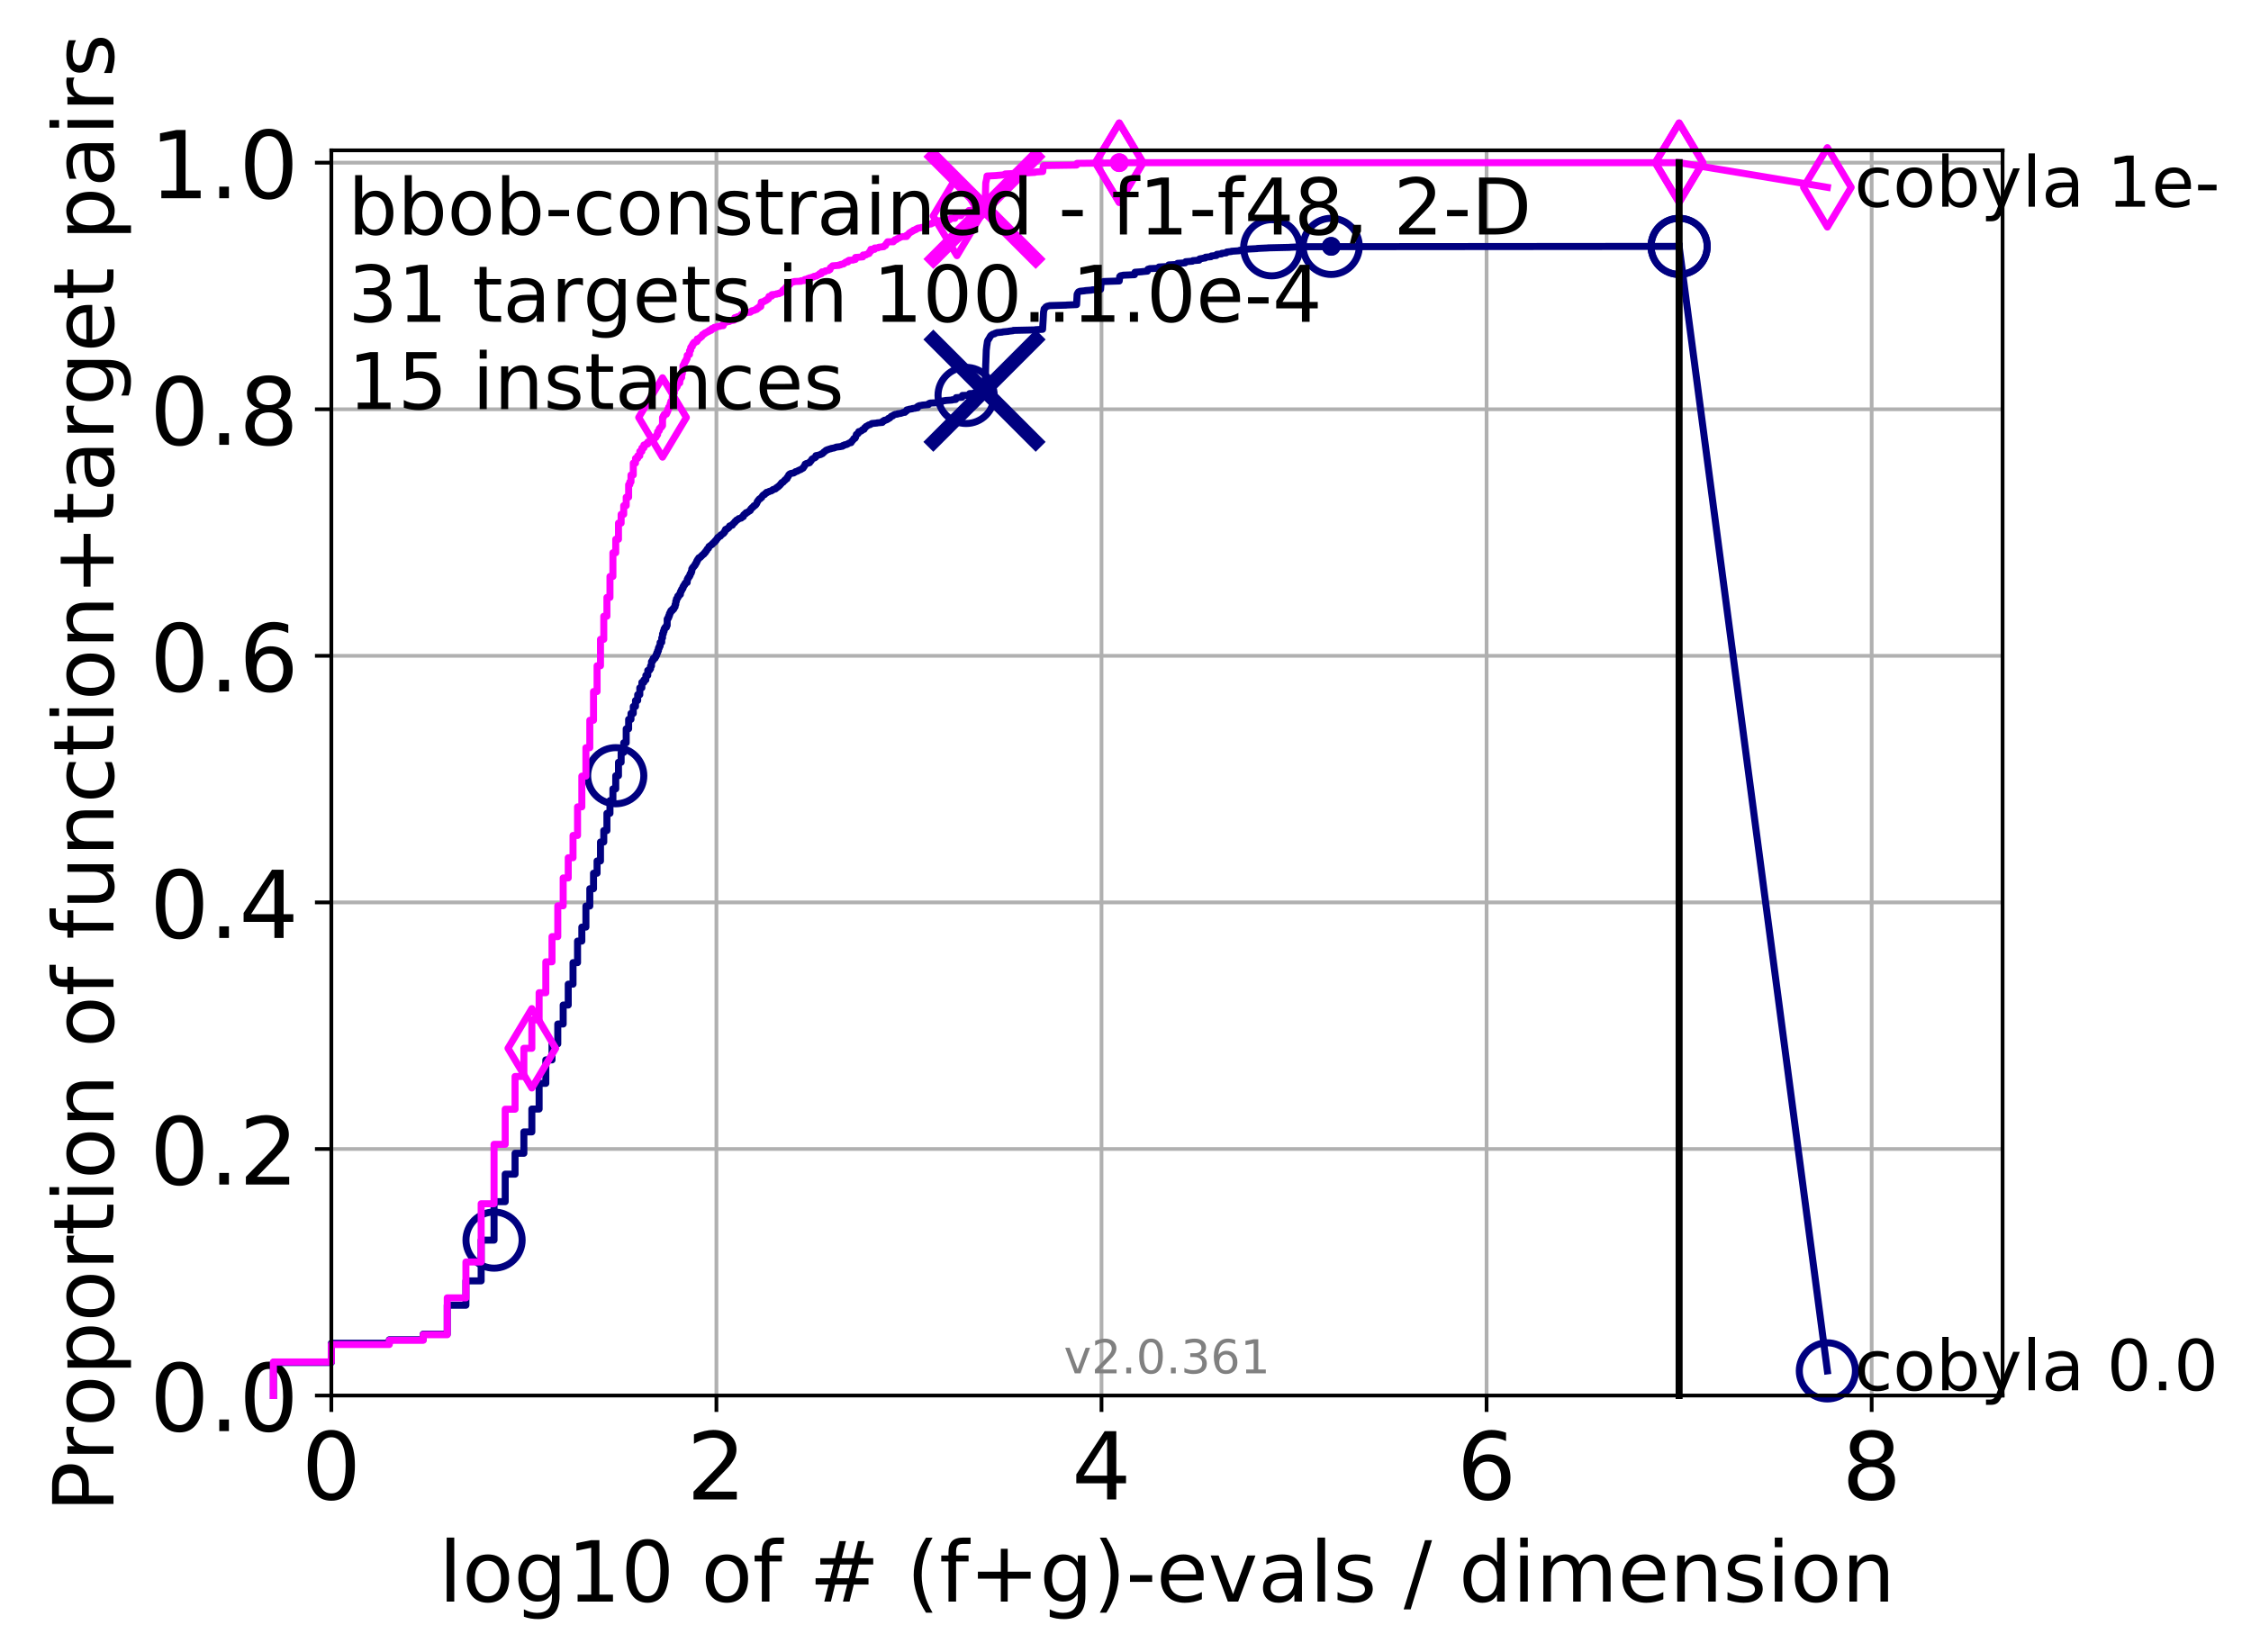 <?xml version="1.0" encoding="utf-8" standalone="no"?>
<!DOCTYPE svg PUBLIC "-//W3C//DTD SVG 1.1//EN"
  "http://www.w3.org/Graphics/SVG/1.1/DTD/svg11.dtd">
<!-- Created with matplotlib (http://matplotlib.org/) -->
<svg height="353pt" version="1.1" viewBox="0 0 481 353" width="481pt" xmlns="http://www.w3.org/2000/svg" xmlns:xlink="http://www.w3.org/1999/xlink">
 <defs>
  <style type="text/css">
*{stroke-linecap:butt;stroke-linejoin:round;}
  </style>
 </defs>
 <g id="figure_1">
  <g id="patch_1">
   <path d="M 0 353.222 
L 481.578 353.222 
L 481.578 0 
L 0 0 
z
" style="fill:#ffffff;"/>
  </g>
  <g id="axes_1">
   <g id="patch_2">
    <path d="M 70.8 298.245 
L 427.92 298.245 
L 427.92 32.133 
L 70.8 32.133 
z
" style="fill:#ffffff;"/>
   </g>
   <g id="matplotlib.axis_1">
    <g id="xtick_1">
     <g id="line2d_1">
      <path clip-path="url(#p0129af1f96)" d="M 70.8 298.245 
L 70.8 32.133 
" style="fill:none;stroke:#b0b0b0;stroke-linecap:square;stroke-width:0.8;"/>
     </g>
     <g id="line2d_2">
      <defs>
       <path d="M 0 0 
L 0 3.5 
" id="mb891c4d2ba" style="stroke:#000000;stroke-width:0.8;"/>
      </defs>
      <g>
       <use style="stroke:#000000;stroke-width:0.8;" x="70.8" xlink:href="#mb891c4d2ba" y="298.245"/>
      </g>
     </g>
     <g id="text_1">
      <!-- 0 -->
      <defs>
       <path d="M 31.781 66.406 
Q 24.172 66.406 20.328 58.906 
Q 16.5 51.422 16.5 36.375 
Q 16.5 21.391 20.328 13.891 
Q 24.172 6.391 31.781 6.391 
Q 39.453 6.391 43.281 13.891 
Q 47.125 21.391 47.125 36.375 
Q 47.125 51.422 43.281 58.906 
Q 39.453 66.406 31.781 66.406 
z
M 31.781 74.219 
Q 44.047 74.219 50.516 64.516 
Q 56.984 54.828 56.984 36.375 
Q 56.984 17.969 50.516 8.266 
Q 44.047 -1.422 31.781 -1.422 
Q 19.531 -1.422 13.062 8.266 
Q 6.594 17.969 6.594 36.375 
Q 6.594 54.828 13.062 64.516 
Q 19.531 74.219 31.781 74.219 
z
" id="DejaVuSans-30"/>
      </defs>
      <g transform="translate(64.438 320.442)scale(0.2 -0.2)">
       <use xlink:href="#DejaVuSans-30"/>
      </g>
     </g>
    </g>
    <g id="xtick_2">
     <g id="line2d_3">
      <path clip-path="url(#p0129af1f96)" d="M 153.086 298.245 
L 153.086 32.133 
" style="fill:none;stroke:#b0b0b0;stroke-linecap:square;stroke-width:0.8;"/>
     </g>
     <g id="line2d_4">
      <g>
       <use style="stroke:#000000;stroke-width:0.8;" x="153.086" xlink:href="#mb891c4d2ba" y="298.245"/>
      </g>
     </g>
     <g id="text_2">
      <!-- 2 -->
      <defs>
       <path d="M 19.188 8.297 
L 53.609 8.297 
L 53.609 0 
L 7.328 0 
L 7.328 8.297 
Q 12.938 14.109 22.625 23.891 
Q 32.328 33.688 34.812 36.531 
Q 39.547 41.844 41.422 45.531 
Q 43.312 49.219 43.312 52.781 
Q 43.312 58.594 39.234 62.25 
Q 35.156 65.922 28.609 65.922 
Q 23.969 65.922 18.812 64.312 
Q 13.672 62.703 7.812 59.422 
L 7.812 69.391 
Q 13.766 71.781 18.938 73 
Q 24.125 74.219 28.422 74.219 
Q 39.75 74.219 46.484 68.547 
Q 53.219 62.891 53.219 53.422 
Q 53.219 48.922 51.531 44.891 
Q 49.859 40.875 45.406 35.406 
Q 44.188 33.984 37.641 27.219 
Q 31.109 20.453 19.188 8.297 
z
" id="DejaVuSans-32"/>
      </defs>
      <g transform="translate(146.723 320.442)scale(0.2 -0.2)">
       <use xlink:href="#DejaVuSans-32"/>
      </g>
     </g>
    </g>
    <g id="xtick_3">
     <g id="line2d_5">
      <path clip-path="url(#p0129af1f96)" d="M 235.371 298.245 
L 235.371 32.133 
" style="fill:none;stroke:#b0b0b0;stroke-linecap:square;stroke-width:0.8;"/>
     </g>
     <g id="line2d_6">
      <g>
       <use style="stroke:#000000;stroke-width:0.8;" x="235.371" xlink:href="#mb891c4d2ba" y="298.245"/>
      </g>
     </g>
     <g id="text_3">
      <!-- 4 -->
      <defs>
       <path d="M 37.797 64.312 
L 12.891 25.391 
L 37.797 25.391 
z
M 35.203 72.906 
L 47.609 72.906 
L 47.609 25.391 
L 58.016 25.391 
L 58.016 17.188 
L 47.609 17.188 
L 47.609 0 
L 37.797 0 
L 37.797 17.188 
L 4.891 17.188 
L 4.891 26.703 
z
" id="DejaVuSans-34"/>
      </defs>
      <g transform="translate(229.009 320.442)scale(0.2 -0.2)">
       <use xlink:href="#DejaVuSans-34"/>
      </g>
     </g>
    </g>
    <g id="xtick_4">
     <g id="line2d_7">
      <path clip-path="url(#p0129af1f96)" d="M 317.657 298.245 
L 317.657 32.133 
" style="fill:none;stroke:#b0b0b0;stroke-linecap:square;stroke-width:0.8;"/>
     </g>
     <g id="line2d_8">
      <g>
       <use style="stroke:#000000;stroke-width:0.8;" x="317.657" xlink:href="#mb891c4d2ba" y="298.245"/>
      </g>
     </g>
     <g id="text_4">
      <!-- 6 -->
      <defs>
       <path d="M 33.016 40.375 
Q 26.375 40.375 22.484 35.828 
Q 18.609 31.297 18.609 23.391 
Q 18.609 15.531 22.484 10.953 
Q 26.375 6.391 33.016 6.391 
Q 39.656 6.391 43.531 10.953 
Q 47.406 15.531 47.406 23.391 
Q 47.406 31.297 43.531 35.828 
Q 39.656 40.375 33.016 40.375 
z
M 52.594 71.297 
L 52.594 62.312 
Q 48.875 64.062 45.094 64.984 
Q 41.312 65.922 37.594 65.922 
Q 27.828 65.922 22.672 59.328 
Q 17.531 52.734 16.797 39.406 
Q 19.672 43.656 24.016 45.922 
Q 28.375 48.188 33.594 48.188 
Q 44.578 48.188 50.953 41.516 
Q 57.328 34.859 57.328 23.391 
Q 57.328 12.156 50.688 5.359 
Q 44.047 -1.422 33.016 -1.422 
Q 20.359 -1.422 13.672 8.266 
Q 6.984 17.969 6.984 36.375 
Q 6.984 53.656 15.188 63.938 
Q 23.391 74.219 37.203 74.219 
Q 40.922 74.219 44.703 73.484 
Q 48.484 72.75 52.594 71.297 
z
" id="DejaVuSans-36"/>
      </defs>
      <g transform="translate(311.295 320.442)scale(0.2 -0.2)">
       <use xlink:href="#DejaVuSans-36"/>
      </g>
     </g>
    </g>
    <g id="xtick_5">
     <g id="line2d_9">
      <path clip-path="url(#p0129af1f96)" d="M 399.943 298.245 
L 399.943 32.133 
" style="fill:none;stroke:#b0b0b0;stroke-linecap:square;stroke-width:0.8;"/>
     </g>
     <g id="line2d_10">
      <g>
       <use style="stroke:#000000;stroke-width:0.8;" x="399.943" xlink:href="#mb891c4d2ba" y="298.245"/>
      </g>
     </g>
     <g id="text_5">
      <!-- 8 -->
      <defs>
       <path d="M 31.781 34.625 
Q 24.75 34.625 20.719 30.859 
Q 16.703 27.094 16.703 20.516 
Q 16.703 13.922 20.719 10.156 
Q 24.75 6.391 31.781 6.391 
Q 38.812 6.391 42.859 10.172 
Q 46.922 13.969 46.922 20.516 
Q 46.922 27.094 42.891 30.859 
Q 38.875 34.625 31.781 34.625 
z
M 21.922 38.812 
Q 15.578 40.375 12.031 44.719 
Q 8.5 49.078 8.5 55.328 
Q 8.5 64.062 14.719 69.141 
Q 20.953 74.219 31.781 74.219 
Q 42.672 74.219 48.875 69.141 
Q 55.078 64.062 55.078 55.328 
Q 55.078 49.078 51.531 44.719 
Q 48 40.375 41.703 38.812 
Q 48.828 37.156 52.797 32.312 
Q 56.781 27.484 56.781 20.516 
Q 56.781 9.906 50.312 4.234 
Q 43.844 -1.422 31.781 -1.422 
Q 19.734 -1.422 13.25 4.234 
Q 6.781 9.906 6.781 20.516 
Q 6.781 27.484 10.781 32.312 
Q 14.797 37.156 21.922 38.812 
z
M 18.312 54.391 
Q 18.312 48.734 21.844 45.562 
Q 25.391 42.391 31.781 42.391 
Q 38.141 42.391 41.719 45.562 
Q 45.312 48.734 45.312 54.391 
Q 45.312 60.062 41.719 63.234 
Q 38.141 66.406 31.781 66.406 
Q 25.391 66.406 21.844 63.234 
Q 18.312 60.062 18.312 54.391 
z
" id="DejaVuSans-38"/>
      </defs>
      <g transform="translate(393.58 320.442)scale(0.2 -0.2)">
       <use xlink:href="#DejaVuSans-38"/>
      </g>
     </g>
    </g>
    <g id="text_6">
     <!-- log10 of # (f+g)-evals / dimension -->
     <defs>
      <path d="M 9.422 75.984 
L 18.406 75.984 
L 18.406 0 
L 9.422 0 
z
" id="DejaVuSans-6c"/>
      <path d="M 30.609 48.391 
Q 23.391 48.391 19.188 42.75 
Q 14.984 37.109 14.984 27.297 
Q 14.984 17.484 19.156 11.844 
Q 23.344 6.203 30.609 6.203 
Q 37.797 6.203 41.984 11.859 
Q 46.188 17.531 46.188 27.297 
Q 46.188 37.016 41.984 42.703 
Q 37.797 48.391 30.609 48.391 
z
M 30.609 56 
Q 42.328 56 49.016 48.375 
Q 55.719 40.766 55.719 27.297 
Q 55.719 13.875 49.016 6.219 
Q 42.328 -1.422 30.609 -1.422 
Q 18.844 -1.422 12.172 6.219 
Q 5.516 13.875 5.516 27.297 
Q 5.516 40.766 12.172 48.375 
Q 18.844 56 30.609 56 
z
" id="DejaVuSans-6f"/>
      <path d="M 45.406 27.984 
Q 45.406 37.75 41.375 43.109 
Q 37.359 48.484 30.078 48.484 
Q 22.859 48.484 18.828 43.109 
Q 14.797 37.75 14.797 27.984 
Q 14.797 18.266 18.828 12.891 
Q 22.859 7.516 30.078 7.516 
Q 37.359 7.516 41.375 12.891 
Q 45.406 18.266 45.406 27.984 
z
M 54.391 6.781 
Q 54.391 -7.172 48.188 -13.984 
Q 42 -20.797 29.203 -20.797 
Q 24.469 -20.797 20.266 -20.094 
Q 16.062 -19.391 12.109 -17.922 
L 12.109 -9.188 
Q 16.062 -11.328 19.922 -12.344 
Q 23.781 -13.375 27.781 -13.375 
Q 36.625 -13.375 41.016 -8.766 
Q 45.406 -4.156 45.406 5.172 
L 45.406 9.625 
Q 42.625 4.781 38.281 2.391 
Q 33.938 0 27.875 0 
Q 17.828 0 11.672 7.656 
Q 5.516 15.328 5.516 27.984 
Q 5.516 40.672 11.672 48.328 
Q 17.828 56 27.875 56 
Q 33.938 56 38.281 53.609 
Q 42.625 51.219 45.406 46.391 
L 45.406 54.688 
L 54.391 54.688 
z
" id="DejaVuSans-67"/>
      <path d="M 12.406 8.297 
L 28.516 8.297 
L 28.516 63.922 
L 10.984 60.406 
L 10.984 69.391 
L 28.422 72.906 
L 38.281 72.906 
L 38.281 8.297 
L 54.391 8.297 
L 54.391 0 
L 12.406 0 
z
" id="DejaVuSans-31"/>
      <path id="DejaVuSans-20"/>
      <path d="M 37.109 75.984 
L 37.109 68.5 
L 28.516 68.5 
Q 23.688 68.5 21.797 66.547 
Q 19.922 64.594 19.922 59.516 
L 19.922 54.688 
L 34.719 54.688 
L 34.719 47.703 
L 19.922 47.703 
L 19.922 0 
L 10.891 0 
L 10.891 47.703 
L 2.297 47.703 
L 2.297 54.688 
L 10.891 54.688 
L 10.891 58.5 
Q 10.891 67.625 15.141 71.797 
Q 19.391 75.984 28.609 75.984 
z
" id="DejaVuSans-66"/>
      <path d="M 51.125 44 
L 36.922 44 
L 32.812 27.688 
L 47.125 27.688 
z
M 43.797 71.781 
L 38.719 51.516 
L 52.984 51.516 
L 58.109 71.781 
L 65.922 71.781 
L 60.891 51.516 
L 76.125 51.516 
L 76.125 44 
L 58.984 44 
L 54.984 27.688 
L 70.516 27.688 
L 70.516 20.219 
L 53.078 20.219 
L 48 0 
L 40.188 0 
L 45.219 20.219 
L 30.906 20.219 
L 25.875 0 
L 18.016 0 
L 23.094 20.219 
L 7.719 20.219 
L 7.719 27.688 
L 24.906 27.688 
L 29 44 
L 13.281 44 
L 13.281 51.516 
L 30.906 51.516 
L 35.891 71.781 
z
" id="DejaVuSans-23"/>
      <path d="M 31 75.875 
Q 24.469 64.656 21.281 53.656 
Q 18.109 42.672 18.109 31.391 
Q 18.109 20.125 21.312 9.062 
Q 24.516 -2 31 -13.188 
L 23.188 -13.188 
Q 15.875 -1.703 12.234 9.375 
Q 8.594 20.453 8.594 31.391 
Q 8.594 42.281 12.203 53.312 
Q 15.828 64.359 23.188 75.875 
z
" id="DejaVuSans-28"/>
      <path d="M 46 62.703 
L 46 35.5 
L 73.188 35.5 
L 73.188 27.203 
L 46 27.203 
L 46 0 
L 37.797 0 
L 37.797 27.203 
L 10.594 27.203 
L 10.594 35.5 
L 37.797 35.5 
L 37.797 62.703 
z
" id="DejaVuSans-2b"/>
      <path d="M 8.016 75.875 
L 15.828 75.875 
Q 23.141 64.359 26.781 53.312 
Q 30.422 42.281 30.422 31.391 
Q 30.422 20.453 26.781 9.375 
Q 23.141 -1.703 15.828 -13.188 
L 8.016 -13.188 
Q 14.5 -2 17.703 9.062 
Q 20.906 20.125 20.906 31.391 
Q 20.906 42.672 17.703 53.656 
Q 14.5 64.656 8.016 75.875 
z
" id="DejaVuSans-29"/>
      <path d="M 4.891 31.391 
L 31.203 31.391 
L 31.203 23.391 
L 4.891 23.391 
z
" id="DejaVuSans-2d"/>
      <path d="M 56.203 29.594 
L 56.203 25.203 
L 14.891 25.203 
Q 15.484 15.922 20.484 11.062 
Q 25.484 6.203 34.422 6.203 
Q 39.594 6.203 44.453 7.469 
Q 49.312 8.734 54.109 11.281 
L 54.109 2.781 
Q 49.266 0.734 44.188 -0.344 
Q 39.109 -1.422 33.891 -1.422 
Q 20.797 -1.422 13.156 6.188 
Q 5.516 13.812 5.516 26.812 
Q 5.516 40.234 12.766 48.109 
Q 20.016 56 32.328 56 
Q 43.359 56 49.781 48.891 
Q 56.203 41.797 56.203 29.594 
z
M 47.219 32.234 
Q 47.125 39.594 43.094 43.984 
Q 39.062 48.391 32.422 48.391 
Q 24.906 48.391 20.391 44.141 
Q 15.875 39.891 15.188 32.172 
z
" id="DejaVuSans-65"/>
      <path d="M 2.984 54.688 
L 12.5 54.688 
L 29.594 8.797 
L 46.688 54.688 
L 56.203 54.688 
L 35.688 0 
L 23.484 0 
z
" id="DejaVuSans-76"/>
      <path d="M 34.281 27.484 
Q 23.391 27.484 19.188 25 
Q 14.984 22.516 14.984 16.5 
Q 14.984 11.719 18.141 8.906 
Q 21.297 6.109 26.703 6.109 
Q 34.188 6.109 38.703 11.406 
Q 43.219 16.703 43.219 25.484 
L 43.219 27.484 
z
M 52.203 31.203 
L 52.203 0 
L 43.219 0 
L 43.219 8.297 
Q 40.141 3.328 35.547 0.953 
Q 30.953 -1.422 24.312 -1.422 
Q 15.922 -1.422 10.953 3.297 
Q 6 8.016 6 15.922 
Q 6 25.141 12.172 29.828 
Q 18.359 34.516 30.609 34.516 
L 43.219 34.516 
L 43.219 35.406 
Q 43.219 41.609 39.141 45 
Q 35.062 48.391 27.688 48.391 
Q 23 48.391 18.547 47.266 
Q 14.109 46.141 10.016 43.891 
L 10.016 52.203 
Q 14.938 54.109 19.578 55.047 
Q 24.219 56 28.609 56 
Q 40.484 56 46.344 49.844 
Q 52.203 43.703 52.203 31.203 
z
" id="DejaVuSans-61"/>
      <path d="M 44.281 53.078 
L 44.281 44.578 
Q 40.484 46.531 36.375 47.5 
Q 32.281 48.484 27.875 48.484 
Q 21.188 48.484 17.844 46.438 
Q 14.5 44.391 14.5 40.281 
Q 14.5 37.156 16.891 35.375 
Q 19.281 33.594 26.516 31.984 
L 29.594 31.297 
Q 39.156 29.25 43.188 25.516 
Q 47.219 21.781 47.219 15.094 
Q 47.219 7.469 41.188 3.016 
Q 35.156 -1.422 24.609 -1.422 
Q 20.219 -1.422 15.453 -0.562 
Q 10.688 0.297 5.422 2 
L 5.422 11.281 
Q 10.406 8.688 15.234 7.391 
Q 20.062 6.109 24.812 6.109 
Q 31.156 6.109 34.562 8.281 
Q 37.984 10.453 37.984 14.406 
Q 37.984 18.062 35.516 20.016 
Q 33.062 21.969 24.703 23.781 
L 21.578 24.516 
Q 13.234 26.266 9.516 29.906 
Q 5.812 33.547 5.812 39.891 
Q 5.812 47.609 11.281 51.797 
Q 16.75 56 26.812 56 
Q 31.781 56 36.172 55.266 
Q 40.578 54.547 44.281 53.078 
z
" id="DejaVuSans-73"/>
      <path d="M 25.391 72.906 
L 33.688 72.906 
L 8.297 -9.281 
L 0 -9.281 
z
" id="DejaVuSans-2f"/>
      <path d="M 45.406 46.391 
L 45.406 75.984 
L 54.391 75.984 
L 54.391 0 
L 45.406 0 
L 45.406 8.203 
Q 42.578 3.328 38.25 0.953 
Q 33.938 -1.422 27.875 -1.422 
Q 17.969 -1.422 11.734 6.484 
Q 5.516 14.406 5.516 27.297 
Q 5.516 40.188 11.734 48.094 
Q 17.969 56 27.875 56 
Q 33.938 56 38.25 53.625 
Q 42.578 51.266 45.406 46.391 
z
M 14.797 27.297 
Q 14.797 17.391 18.875 11.75 
Q 22.953 6.109 30.078 6.109 
Q 37.203 6.109 41.297 11.75 
Q 45.406 17.391 45.406 27.297 
Q 45.406 37.203 41.297 42.844 
Q 37.203 48.484 30.078 48.484 
Q 22.953 48.484 18.875 42.844 
Q 14.797 37.203 14.797 27.297 
z
" id="DejaVuSans-64"/>
      <path d="M 9.422 54.688 
L 18.406 54.688 
L 18.406 0 
L 9.422 0 
z
M 9.422 75.984 
L 18.406 75.984 
L 18.406 64.594 
L 9.422 64.594 
z
" id="DejaVuSans-69"/>
      <path d="M 52 44.188 
Q 55.375 50.25 60.062 53.125 
Q 64.75 56 71.094 56 
Q 79.641 56 84.281 50.016 
Q 88.922 44.047 88.922 33.016 
L 88.922 0 
L 79.891 0 
L 79.891 32.719 
Q 79.891 40.578 77.094 44.375 
Q 74.312 48.188 68.609 48.188 
Q 61.625 48.188 57.562 43.547 
Q 53.516 38.922 53.516 30.906 
L 53.516 0 
L 44.484 0 
L 44.484 32.719 
Q 44.484 40.625 41.703 44.406 
Q 38.922 48.188 33.109 48.188 
Q 26.219 48.188 22.156 43.531 
Q 18.109 38.875 18.109 30.906 
L 18.109 0 
L 9.078 0 
L 9.078 54.688 
L 18.109 54.688 
L 18.109 46.188 
Q 21.188 51.219 25.484 53.609 
Q 29.781 56 35.688 56 
Q 41.656 56 45.828 52.969 
Q 50 49.953 52 44.188 
z
" id="DejaVuSans-6d"/>
      <path d="M 54.891 33.016 
L 54.891 0 
L 45.906 0 
L 45.906 32.719 
Q 45.906 40.484 42.875 44.328 
Q 39.844 48.188 33.797 48.188 
Q 26.516 48.188 22.312 43.547 
Q 18.109 38.922 18.109 30.906 
L 18.109 0 
L 9.078 0 
L 9.078 54.688 
L 18.109 54.688 
L 18.109 46.188 
Q 21.344 51.125 25.703 53.562 
Q 30.078 56 35.797 56 
Q 45.219 56 50.047 50.172 
Q 54.891 44.344 54.891 33.016 
z
" id="DejaVuSans-6e"/>
     </defs>
     <g transform="translate(93.753 342.279)scale(0.18 -0.18)">
      <use xlink:href="#DejaVuSans-6c"/>
      <use x="27.783" xlink:href="#DejaVuSans-6f"/>
      <use x="88.965" xlink:href="#DejaVuSans-67"/>
      <use x="152.441" xlink:href="#DejaVuSans-31"/>
      <use x="216.064" xlink:href="#DejaVuSans-30"/>
      <use x="279.688" xlink:href="#DejaVuSans-20"/>
      <use x="311.475" xlink:href="#DejaVuSans-6f"/>
      <use x="372.656" xlink:href="#DejaVuSans-66"/>
      <use x="407.861" xlink:href="#DejaVuSans-20"/>
      <use x="439.648" xlink:href="#DejaVuSans-23"/>
      <use x="523.438" xlink:href="#DejaVuSans-20"/>
      <use x="555.225" xlink:href="#DejaVuSans-28"/>
      <use x="594.238" xlink:href="#DejaVuSans-66"/>
      <use x="629.443" xlink:href="#DejaVuSans-2b"/>
      <use x="713.232" xlink:href="#DejaVuSans-67"/>
      <use x="776.709" xlink:href="#DejaVuSans-29"/>
      <use x="815.723" xlink:href="#DejaVuSans-2d"/>
      <use x="851.807" xlink:href="#DejaVuSans-65"/>
      <use x="913.33" xlink:href="#DejaVuSans-76"/>
      <use x="972.51" xlink:href="#DejaVuSans-61"/>
      <use x="1033.789" xlink:href="#DejaVuSans-6c"/>
      <use x="1061.572" xlink:href="#DejaVuSans-73"/>
      <use x="1113.672" xlink:href="#DejaVuSans-20"/>
      <use x="1145.459" xlink:href="#DejaVuSans-2f"/>
      <use x="1179.15" xlink:href="#DejaVuSans-20"/>
      <use x="1210.938" xlink:href="#DejaVuSans-64"/>
      <use x="1274.414" xlink:href="#DejaVuSans-69"/>
      <use x="1302.197" xlink:href="#DejaVuSans-6d"/>
      <use x="1399.609" xlink:href="#DejaVuSans-65"/>
      <use x="1461.133" xlink:href="#DejaVuSans-6e"/>
      <use x="1524.512" xlink:href="#DejaVuSans-73"/>
      <use x="1576.611" xlink:href="#DejaVuSans-69"/>
      <use x="1604.395" xlink:href="#DejaVuSans-6f"/>
      <use x="1665.576" xlink:href="#DejaVuSans-6e"/>
     </g>
    </g>
   </g>
   <g id="matplotlib.axis_2">
    <g id="ytick_1">
     <g id="line2d_11">
      <path clip-path="url(#p0129af1f96)" d="M 70.8 298.245 
L 427.92 298.245 
" style="fill:none;stroke:#b0b0b0;stroke-linecap:square;stroke-width:0.8;"/>
     </g>
     <g id="line2d_12">
      <defs>
       <path d="M 0 0 
L -3.5 0 
" id="m491431b00c" style="stroke:#000000;stroke-width:0.8;"/>
      </defs>
      <g>
       <use style="stroke:#000000;stroke-width:0.8;" x="70.8" xlink:href="#m491431b00c" y="298.245"/>
      </g>
     </g>
     <g id="text_7">
      <!-- 0.0 -->
      <defs>
       <path d="M 10.688 12.406 
L 21 12.406 
L 21 0 
L 10.688 0 
z
" id="DejaVuSans-2e"/>
      </defs>
      <g transform="translate(31.994 305.844)scale(0.2 -0.2)">
       <use xlink:href="#DejaVuSans-30"/>
       <use x="63.623" xlink:href="#DejaVuSans-2e"/>
       <use x="95.41" xlink:href="#DejaVuSans-30"/>
      </g>
     </g>
    </g>
    <g id="ytick_2">
     <g id="line2d_13">
      <path clip-path="url(#p0129af1f96)" d="M 70.8 245.55 
L 427.92 245.55 
" style="fill:none;stroke:#b0b0b0;stroke-linecap:square;stroke-width:0.8;"/>
     </g>
     <g id="line2d_14">
      <g>
       <use style="stroke:#000000;stroke-width:0.8;" x="70.8" xlink:href="#m491431b00c" y="245.55"/>
      </g>
     </g>
     <g id="text_8">
      <!-- 0.2 -->
      <g transform="translate(31.994 253.148)scale(0.2 -0.2)">
       <use xlink:href="#DejaVuSans-30"/>
       <use x="63.623" xlink:href="#DejaVuSans-2e"/>
       <use x="95.41" xlink:href="#DejaVuSans-32"/>
      </g>
     </g>
    </g>
    <g id="ytick_3">
     <g id="line2d_15">
      <path clip-path="url(#p0129af1f96)" d="M 70.8 192.854 
L 427.92 192.854 
" style="fill:none;stroke:#b0b0b0;stroke-linecap:square;stroke-width:0.8;"/>
     </g>
     <g id="line2d_16">
      <g>
       <use style="stroke:#000000;stroke-width:0.8;" x="70.8" xlink:href="#m491431b00c" y="192.854"/>
      </g>
     </g>
     <g id="text_9">
      <!-- 0.4 -->
      <g transform="translate(31.994 200.453)scale(0.2 -0.2)">
       <use xlink:href="#DejaVuSans-30"/>
       <use x="63.623" xlink:href="#DejaVuSans-2e"/>
       <use x="95.41" xlink:href="#DejaVuSans-34"/>
      </g>
     </g>
    </g>
    <g id="ytick_4">
     <g id="line2d_17">
      <path clip-path="url(#p0129af1f96)" d="M 70.8 140.159 
L 427.92 140.159 
" style="fill:none;stroke:#b0b0b0;stroke-linecap:square;stroke-width:0.8;"/>
     </g>
     <g id="line2d_18">
      <g>
       <use style="stroke:#000000;stroke-width:0.8;" x="70.8" xlink:href="#m491431b00c" y="140.159"/>
      </g>
     </g>
     <g id="text_10">
      <!-- 0.6 -->
      <g transform="translate(31.994 147.757)scale(0.2 -0.2)">
       <use xlink:href="#DejaVuSans-30"/>
       <use x="63.623" xlink:href="#DejaVuSans-2e"/>
       <use x="95.41" xlink:href="#DejaVuSans-36"/>
      </g>
     </g>
    </g>
    <g id="ytick_5">
     <g id="line2d_19">
      <path clip-path="url(#p0129af1f96)" d="M 70.8 87.464 
L 427.92 87.464 
" style="fill:none;stroke:#b0b0b0;stroke-linecap:square;stroke-width:0.8;"/>
     </g>
     <g id="line2d_20">
      <g>
       <use style="stroke:#000000;stroke-width:0.8;" x="70.8" xlink:href="#m491431b00c" y="87.464"/>
      </g>
     </g>
     <g id="text_11">
      <!-- 0.8 -->
      <g transform="translate(31.994 95.062)scale(0.2 -0.2)">
       <use xlink:href="#DejaVuSans-30"/>
       <use x="63.623" xlink:href="#DejaVuSans-2e"/>
       <use x="95.41" xlink:href="#DejaVuSans-38"/>
      </g>
     </g>
    </g>
    <g id="ytick_6">
     <g id="line2d_21">
      <path clip-path="url(#p0129af1f96)" d="M 70.8 34.768 
L 427.92 34.768 
" style="fill:none;stroke:#b0b0b0;stroke-linecap:square;stroke-width:0.8;"/>
     </g>
     <g id="line2d_22">
      <g>
       <use style="stroke:#000000;stroke-width:0.8;" x="70.8" xlink:href="#m491431b00c" y="34.768"/>
      </g>
     </g>
     <g id="text_12">
      <!-- 1.0 -->
      <g transform="translate(31.994 42.367)scale(0.2 -0.2)">
       <use xlink:href="#DejaVuSans-31"/>
       <use x="63.623" xlink:href="#DejaVuSans-2e"/>
       <use x="95.41" xlink:href="#DejaVuSans-30"/>
      </g>
     </g>
    </g>
    <g id="text_13">
     <!-- Proportion of function+target pairs -->
     <defs>
      <path d="M 19.672 64.797 
L 19.672 37.406 
L 32.078 37.406 
Q 38.969 37.406 42.719 40.969 
Q 46.484 44.531 46.484 51.125 
Q 46.484 57.672 42.719 61.234 
Q 38.969 64.797 32.078 64.797 
z
M 9.812 72.906 
L 32.078 72.906 
Q 44.344 72.906 50.609 67.359 
Q 56.891 61.812 56.891 51.125 
Q 56.891 40.328 50.609 34.812 
Q 44.344 29.297 32.078 29.297 
L 19.672 29.297 
L 19.672 0 
L 9.812 0 
z
" id="DejaVuSans-50"/>
      <path d="M 41.109 46.297 
Q 39.594 47.172 37.812 47.578 
Q 36.031 48 33.891 48 
Q 26.266 48 22.188 43.047 
Q 18.109 38.094 18.109 28.812 
L 18.109 0 
L 9.078 0 
L 9.078 54.688 
L 18.109 54.688 
L 18.109 46.188 
Q 20.953 51.172 25.484 53.578 
Q 30.031 56 36.531 56 
Q 37.453 56 38.578 55.875 
Q 39.703 55.766 41.062 55.516 
z
" id="DejaVuSans-72"/>
      <path d="M 18.109 8.203 
L 18.109 -20.797 
L 9.078 -20.797 
L 9.078 54.688 
L 18.109 54.688 
L 18.109 46.391 
Q 20.953 51.266 25.266 53.625 
Q 29.594 56 35.594 56 
Q 45.562 56 51.781 48.094 
Q 58.016 40.188 58.016 27.297 
Q 58.016 14.406 51.781 6.484 
Q 45.562 -1.422 35.594 -1.422 
Q 29.594 -1.422 25.266 0.953 
Q 20.953 3.328 18.109 8.203 
z
M 48.688 27.297 
Q 48.688 37.203 44.609 42.844 
Q 40.531 48.484 33.406 48.484 
Q 26.266 48.484 22.188 42.844 
Q 18.109 37.203 18.109 27.297 
Q 18.109 17.391 22.188 11.75 
Q 26.266 6.109 33.406 6.109 
Q 40.531 6.109 44.609 11.75 
Q 48.688 17.391 48.688 27.297 
z
" id="DejaVuSans-70"/>
      <path d="M 18.312 70.219 
L 18.312 54.688 
L 36.812 54.688 
L 36.812 47.703 
L 18.312 47.703 
L 18.312 18.016 
Q 18.312 11.328 20.141 9.422 
Q 21.969 7.516 27.594 7.516 
L 36.812 7.516 
L 36.812 0 
L 27.594 0 
Q 17.188 0 13.234 3.875 
Q 9.281 7.766 9.281 18.016 
L 9.281 47.703 
L 2.688 47.703 
L 2.688 54.688 
L 9.281 54.688 
L 9.281 70.219 
z
" id="DejaVuSans-74"/>
      <path d="M 8.5 21.578 
L 8.5 54.688 
L 17.484 54.688 
L 17.484 21.922 
Q 17.484 14.156 20.5 10.266 
Q 23.531 6.391 29.594 6.391 
Q 36.859 6.391 41.078 11.031 
Q 45.312 15.672 45.312 23.688 
L 45.312 54.688 
L 54.297 54.688 
L 54.297 0 
L 45.312 0 
L 45.312 8.406 
Q 42.047 3.422 37.719 1 
Q 33.406 -1.422 27.688 -1.422 
Q 18.266 -1.422 13.375 4.438 
Q 8.5 10.297 8.5 21.578 
z
M 31.109 56 
z
" id="DejaVuSans-75"/>
      <path d="M 48.781 52.594 
L 48.781 44.188 
Q 44.969 46.297 41.141 47.344 
Q 37.312 48.391 33.406 48.391 
Q 24.656 48.391 19.812 42.844 
Q 14.984 37.312 14.984 27.297 
Q 14.984 17.281 19.812 11.734 
Q 24.656 6.203 33.406 6.203 
Q 37.312 6.203 41.141 7.25 
Q 44.969 8.297 48.781 10.406 
L 48.781 2.094 
Q 45.016 0.344 40.984 -0.531 
Q 36.969 -1.422 32.422 -1.422 
Q 20.062 -1.422 12.781 6.344 
Q 5.516 14.109 5.516 27.297 
Q 5.516 40.672 12.859 48.328 
Q 20.219 56 33.016 56 
Q 37.156 56 41.109 55.141 
Q 45.062 54.297 48.781 52.594 
z
" id="DejaVuSans-63"/>
     </defs>
     <g transform="translate(24.25 323.179)rotate(-90)scale(0.18 -0.18)">
      <use xlink:href="#DejaVuSans-50"/>
      <use x="60.287" xlink:href="#DejaVuSans-72"/>
      <use x="101.369" xlink:href="#DejaVuSans-6f"/>
      <use x="162.551" xlink:href="#DejaVuSans-70"/>
      <use x="226.027" xlink:href="#DejaVuSans-6f"/>
      <use x="287.209" xlink:href="#DejaVuSans-72"/>
      <use x="328.322" xlink:href="#DejaVuSans-74"/>
      <use x="367.531" xlink:href="#DejaVuSans-69"/>
      <use x="395.314" xlink:href="#DejaVuSans-6f"/>
      <use x="456.496" xlink:href="#DejaVuSans-6e"/>
      <use x="519.875" xlink:href="#DejaVuSans-20"/>
      <use x="551.662" xlink:href="#DejaVuSans-6f"/>
      <use x="612.844" xlink:href="#DejaVuSans-66"/>
      <use x="648.049" xlink:href="#DejaVuSans-20"/>
      <use x="679.836" xlink:href="#DejaVuSans-66"/>
      <use x="715.041" xlink:href="#DejaVuSans-75"/>
      <use x="778.42" xlink:href="#DejaVuSans-6e"/>
      <use x="841.799" xlink:href="#DejaVuSans-63"/>
      <use x="896.779" xlink:href="#DejaVuSans-74"/>
      <use x="935.988" xlink:href="#DejaVuSans-69"/>
      <use x="963.771" xlink:href="#DejaVuSans-6f"/>
      <use x="1024.953" xlink:href="#DejaVuSans-6e"/>
      <use x="1088.332" xlink:href="#DejaVuSans-2b"/>
      <use x="1172.121" xlink:href="#DejaVuSans-74"/>
      <use x="1211.33" xlink:href="#DejaVuSans-61"/>
      <use x="1272.609" xlink:href="#DejaVuSans-72"/>
      <use x="1313.707" xlink:href="#DejaVuSans-67"/>
      <use x="1377.184" xlink:href="#DejaVuSans-65"/>
      <use x="1438.707" xlink:href="#DejaVuSans-74"/>
      <use x="1477.916" xlink:href="#DejaVuSans-20"/>
      <use x="1509.703" xlink:href="#DejaVuSans-70"/>
      <use x="1573.18" xlink:href="#DejaVuSans-61"/>
      <use x="1634.459" xlink:href="#DejaVuSans-69"/>
      <use x="1662.242" xlink:href="#DejaVuSans-72"/>
      <use x="1703.355" xlink:href="#DejaVuSans-73"/>
     </g>
    </g>
   </g>
   <g id="line2d_23">
    <defs>
     <path d="M 0 1.5 
C 0.398 1.5 0.779 1.342 1.061 1.061 
C 1.342 0.779 1.5 0.398 1.5 0 
C 1.5 -0.398 1.342 -0.779 1.061 -1.061 
C 0.779 -1.342 0.398 -1.5 0 -1.5 
C -0.398 -1.5 -0.779 -1.342 -1.061 -1.061 
C -1.342 -0.779 -1.5 -0.398 -1.5 0 
C -1.5 0.398 -1.342 0.779 -1.061 1.061 
C -0.779 1.342 -0.398 1.5 0 1.5 
z
" id="md38141e686" style="stroke:#000080;"/>
    </defs>
    <g>
     <use style="fill:#000080;stroke:#000080;" x="284.455" xlink:href="#md38141e686" y="52.652"/>
     <use style="fill:#000080;stroke:#000080;" x="284.455" xlink:href="#md38141e686" y="52.652"/>
    </g>
   </g>
   <g id="line2d_24">
    <path d="M 58.415 298.245 
L 58.415 291.18 
L 70.8 291.18 
L 70.8 287.072 
L 83.185 287.072 
L 83.185 286.329 
L 90.43 286.329 
L 90.43 285.125 
L 95.57 285.125 
L 95.57 278.945 
L 99.558 278.945 
L 99.558 273.739 
L 102.815 273.739 
L 102.815 265.027 
L 105.57 265.027 
L 105.57 256.811 
L 107.956 256.811 
L 107.956 250.933 
L 110.06 250.933 
L 110.06 246.471 
L 111.943 246.471 
L 111.943 241.902 
L 113.646 241.902 
L 113.646 237.015 
L 115.201 237.015 
L 115.201 231.526 
L 116.631 231.526 
L 116.631 226.515 
L 117.955 226.515 
L 117.955 223.098 
L 119.188 223.098 
L 119.188 218.848 
L 120.341 218.848 
L 120.341 214.793 
L 121.424 214.793 
L 121.424 210.331 
L 122.445 210.331 
L 122.445 205.727 
L 123.412 205.727 
L 123.412 201.124 
L 124.328 201.124 
L 124.328 198.131 
L 125.2 198.131 
L 125.2 193.634 
L 126.031 193.634 
L 126.031 189.933 
L 126.825 189.933 
L 126.825 186.622 
L 127.586 186.622 
L 127.586 184.001 
L 128.315 184.001 
L 128.315 179.946 
L 129.016 179.946 
L 129.016 177.503 
L 129.69 177.503 
L 129.69 173.82 
L 130.34 173.82 
L 130.34 171.093 
L 130.967 171.093 
L 130.967 168.596 
L 131.573 168.596 
L 131.573 165.781 
L 132.159 165.781 
L 132.159 162.912 
L 132.726 162.912 
L 132.726 160.805 
L 133.276 160.805 
L 133.276 158.751 
L 133.809 158.751 
L 133.809 155.759 
L 134.327 155.759 
L 134.327 153.74 
L 134.831 153.74 
L 134.831 152.465 
L 135.32 152.465 
L 135.32 150.978 
L 135.797 150.978 
L 135.797 149.703 
L 136.261 149.703 
L 136.261 148.464 
L 136.713 148.464 
L 136.713 146.994 
L 137.155 146.994 
L 137.155 145.825 
L 137.585 145.825 
L 137.585 145.312 
L 138.006 145.294 
L 138.006 144.338 
L 138.416 144.338 
L 138.416 143.275 
L 138.818 143.222 
L 138.818 142.921 
L 139.015 142.921 
L 139.015 142.319 
L 139.211 142.319 
L 139.211 141.399 
L 139.404 141.399 
L 139.404 141.097 
L 139.595 141.097 
L 139.595 140.69 
L 139.971 140.69 
L 139.971 140.372 
L 140.156 140.372 
L 140.156 140 
L 140.339 140 
L 140.339 139.522 
L 140.521 139.522 
L 140.521 139.061 
L 140.7 139.061 
L 140.7 138.477 
L 140.878 138.477 
L 140.878 138.087 
L 141.054 138.087 
L 141.054 137.308 
L 141.401 137.273 
L 141.401 136.317 
L 141.572 136.317 
L 141.572 135.467 
L 141.742 135.467 
L 141.742 134.918 
L 141.909 134.918 
L 141.909 134.404 
L 142.076 134.404 
L 142.076 134.121 
L 142.403 134.068 
L 142.403 133.661 
L 142.565 133.661 
L 142.565 132.297 
L 142.725 132.297 
L 142.725 132.014 
L 142.884 132.014 
L 142.884 131.607 
L 143.042 131.607 
L 143.042 131.146 
L 143.198 131.146 
L 143.198 130.828 
L 143.352 130.828 
L 143.352 130.509 
L 143.658 130.509 
L 143.658 130.208 
L 143.958 130.19 
L 143.958 129.907 
L 144.107 129.907 
L 144.107 129.694 
L 144.254 129.694 
L 144.254 129.181 
L 144.399 129.181 
L 144.399 128.49 
L 144.544 128.49 
L 144.544 127.977 
L 144.688 127.977 
L 144.688 127.8 
L 144.83 127.8 
L 144.83 127.392 
L 145.111 127.339 
L 145.111 127.074 
L 145.388 127.038 
L 145.388 126.489 
L 145.525 126.489 
L 145.525 126.224 
L 145.661 126.224 
L 145.661 125.923 
L 145.796 125.923 
L 145.796 125.763 
L 145.93 125.763 
L 145.93 125.409 
L 146.063 125.409 
L 146.063 125.161 
L 146.195 125.161 
L 146.195 125.002 
L 146.326 125.002 
L 146.326 124.736 
L 146.456 124.736 
L 146.456 124.559 
L 146.84 124.489 
L 146.84 123.833 
L 146.966 123.833 
L 146.966 123.568 
L 147.091 123.568 
L 147.091 123.373 
L 147.216 123.373 
L 147.216 123.214 
L 147.34 123.214 
L 147.34 122.983 
L 147.462 122.983 
L 147.462 122.647 
L 147.584 122.647 
L 147.584 122.47 
L 147.706 122.47 
L 147.706 122.134 
L 147.826 122.134 
L 147.826 121.585 
L 147.945 121.585 
L 147.945 121.372 
L 148.064 121.372 
L 148.064 121.213 
L 148.182 121.213 
L 148.182 121.089 
L 148.299 121.089 
L 148.299 120.947 
L 148.416 120.947 
L 148.416 120.806 
L 148.531 120.806 
L 148.531 120.575 
L 148.646 120.575 
L 148.646 120.398 
L 148.76 120.398 
L 148.76 120.203 
L 148.874 120.203 
L 148.874 119.92 
L 148.987 119.92 
L 148.987 119.725 
L 149.099 119.725 
L 149.099 119.531 
L 149.21 119.531 
L 149.321 119.212 
L 149.648 119.123 
L 149.756 118.911 
L 149.864 118.911 
L 149.97 118.698 
L 150.076 118.698 
L 150.182 118.504 
L 150.391 118.45 
L 150.494 118.185 
L 150.7 118.114 
L 150.802 117.795 
L 151.003 117.689 
L 151.104 117.353 
L 151.203 117.353 
L 151.302 117.158 
L 151.401 117.158 
L 151.498 116.786 
L 151.693 116.698 
L 151.789 116.574 
L 151.98 116.485 
L 152.075 116.361 
L 152.169 116.361 
L 152.263 116.149 
L 152.449 116.078 
L 152.541 115.883 
L 152.725 115.848 
L 152.816 115.582 
L 152.996 115.547 
L 153.086 115.281 
L 153.264 115.175 
L 153.352 114.891 
L 153.527 114.874 
L 153.614 114.679 
L 153.958 114.573 
L 154.042 114.307 
L 154.295 114.219 
L 154.378 114.095 
L 154.626 113.988 
L 154.707 113.723 
L 154.87 113.687 
L 154.95 113.298 
L 155.031 113.298 
L 155.031 113.138 
L 155.348 113.103 
L 155.427 112.926 
L 155.661 112.855 
L 155.738 112.696 
L 155.815 112.696 
L 155.891 112.412 
L 156.194 112.342 
L 156.194 112.271 
L 156.492 112.235 
L 156.565 112.005 
L 156.712 111.917 
L 156.785 111.775 
L 157.001 111.669 
L 157.073 111.439 
L 157.286 111.35 
L 157.356 111.155 
L 157.636 111.067 
L 157.705 110.978 
L 157.774 110.978 
L 157.842 110.837 
L 158.382 110.73 
L 158.448 110.642 
L 158.58 110.571 
L 158.58 110.465 
L 158.841 110.412 
L 158.905 110.04 
L 159.034 109.969 
L 159.098 109.863 
L 159.351 109.792 
L 159.414 109.562 
L 159.725 109.509 
L 159.786 109.402 
L 159.97 109.331 
L 159.97 109.278 
L 160.211 109.19 
L 160.211 109.101 
L 160.331 109.101 
L 160.39 108.836 
L 160.449 108.836 
L 160.508 108.676 
L 160.684 108.606 
L 160.743 108.446 
L 160.917 108.393 
L 160.974 108.287 
L 161.031 108.287 
L 161.089 108.092 
L 161.372 108.021 
L 161.372 107.95 
L 161.54 107.844 
L 161.651 107.596 
L 161.706 107.596 
L 161.816 107.189 
L 161.925 107.154 
L 162.034 106.888 
L 162.142 106.799 
L 162.249 106.64 
L 162.462 106.587 
L 162.567 106.41 
L 162.776 106.304 
L 162.88 106.02 
L 162.983 105.914 
L 163.085 105.79 
L 163.389 105.702 
L 163.489 105.489 
L 163.786 105.383 
L 163.786 105.224 
L 164.27 105.117 
L 164.365 105.011 
L 164.834 104.905 
L 164.927 104.799 
L 165.11 104.745 
L 165.201 104.604 
L 165.693 104.498 
L 165.737 104.391 
L 165.825 104.391 
L 165.912 104.214 
L 166.215 104.108 
L 166.3 103.931 
L 166.47 103.896 
L 166.554 103.736 
L 166.722 103.648 
L 166.805 103.417 
L 166.97 103.364 
L 167.052 103.134 
L 167.376 103.028 
L 167.456 102.886 
L 167.496 102.886 
L 167.576 102.727 
L 167.773 102.638 
L 167.773 102.514 
L 168.007 102.408 
L 168.084 102.32 
L 168.161 102.32 
L 168.2 102.036 
L 168.314 102.019 
L 168.353 101.842 
L 168.466 101.788 
L 168.542 101.487 
L 168.654 101.452 
L 168.729 101.31 
L 168.987 101.204 
L 168.987 101.186 
L 169.6 101.08 
L 169.671 101.009 
L 169.882 100.921 
L 169.986 100.797 
L 170.398 100.691 
L 170.499 100.602 
L 170.734 100.496 
L 170.833 100.443 
L 171.129 100.336 
L 171.226 100.266 
L 171.387 100.159 
L 171.483 100.089 
L 171.61 100.053 
L 171.673 99.841 
L 171.799 99.788 
L 171.893 99.522 
L 171.986 99.487 
L 172.048 99.185 
L 172.294 99.097 
L 172.294 99.062 
L 172.835 98.955 
L 172.835 98.938 
L 173.011 98.884 
L 173.07 98.654 
L 173.244 98.583 
L 173.331 98.46 
L 173.417 98.371 
L 173.502 98.123 
L 173.701 98.017 
L 173.757 97.964 
L 174.091 97.857 
L 174.146 97.769 
L 174.283 97.734 
L 174.337 97.379 
L 174.9 97.273 
L 174.979 97.238 
L 175.393 97.132 
L 175.496 97.008 
L 175.724 96.972 
L 175.824 96.83 
L 175.949 96.777 
L 176.023 96.618 
L 176.171 96.512 
L 176.269 96.476 
L 176.415 96.37 
L 176.487 96.246 
L 176.751 96.175 
L 176.751 96.122 
L 177.08 96.034 
L 177.173 95.981 
L 177.586 95.892 
L 177.609 95.839 
L 178.254 95.733 
L 178.319 95.697 
L 178.557 95.609 
L 178.643 95.556 
L 179.579 95.449 
L 179.579 95.432 
L 180.04 95.361 
L 180.079 95.219 
L 180.47 95.148 
L 180.47 95.06 
L 180.946 94.989 
L 180.946 94.936 
L 181.207 94.847 
L 181.207 94.812 
L 181.409 94.706 
L 181.519 94.653 
L 181.861 94.599 
L 181.968 94.316 
L 182.145 94.21 
L 182.25 94.033 
L 182.337 93.98 
L 182.441 93.732 
L 182.698 93.679 
L 182.783 93.484 
L 182.817 93.484 
L 182.918 93.094 
L 182.935 93.094 
L 182.985 92.846 
L 183.136 92.758 
L 183.218 92.669 
L 183.367 92.652 
L 183.465 92.404 
L 183.481 92.404 
L 183.498 92.244 
L 183.98 92.138 
L 184.059 92.067 
L 184.153 92.032 
L 184.247 91.855 
L 184.649 91.749 
L 184.755 91.412 
L 184.967 91.324 
L 185.041 91.147 
L 185.279 91.04 
L 185.338 90.987 
L 185.499 90.916 
L 185.6 90.828 
L 186.001 90.722 
L 186.086 90.633 
L 186.296 90.527 
L 186.296 90.509 
L 187.429 90.403 
L 187.442 90.368 
L 188.544 90.279 
L 188.605 90.031 
L 188.945 89.96 
L 188.957 89.819 
L 189.454 89.73 
L 189.547 89.642 
L 189.755 89.571 
L 189.8 89.429 
L 190.152 89.323 
L 190.241 89.163 
L 190.408 89.075 
L 190.463 88.951 
L 190.78 88.88 
L 190.878 88.738 
L 191.081 88.65 
L 191.188 88.579 
L 191.781 88.491 
L 191.781 88.437 
L 192.524 88.331 
L 192.524 88.314 
L 192.884 88.207 
L 192.961 88.136 
L 193.368 88.119 
L 193.425 87.977 
L 193.675 87.871 
L 193.758 87.605 
L 194.229 87.499 
L 194.255 87.464 
L 194.964 87.357 
L 194.964 87.304 
L 195.629 87.233 
L 195.629 87.163 
L 196.069 87.145 
L 196.101 86.844 
L 196.341 86.773 
L 196.404 86.702 
L 197.087 86.596 
L 197.087 86.578 
L 198.401 86.472 
L 198.429 86.277 
L 198.667 86.171 
L 198.751 86.136 
L 200.991 86.029 
L 201.07 85.923 
L 201.264 85.835 
L 201.288 85.711 
L 202.036 85.604 
L 202.036 85.587 
L 203.435 85.498 
L 203.435 85.445 
L 204.228 85.374 
L 204.309 84.985 
L 205.565 84.914 
L 205.65 84.507 
L 206.976 84.489 
L 207.064 84.294 
L 207.125 84.188 
L 207.194 84.117 
L 208.203 84.082 
L 208.203 83.958 
L 208.734 83.851 
L 208.833 83.781 
L 208.943 83.674 
L 209.01 83.568 
L 210.411 83.48 
L 210.515 81.833 
L 210.529 81.744 
L 210.637 77.672 
L 210.644 77.672 
L 210.75 74.786 
L 210.765 74.715 
L 210.871 73.794 
L 210.899 73.688 
L 211.004 72.926 
L 211.06 72.82 
L 211.16 72.625 
L 211.24 72.519 
L 211.333 72.36 
L 211.405 72.253 
L 211.5 72.076 
L 211.561 71.97 
L 211.662 71.793 
L 211.75 71.705 
L 211.837 71.616 
L 212.055 71.51 
L 212.108 71.439 
L 212.543 71.333 
L 212.629 71.226 
L 212.98 71.12 
L 213.033 71.085 
L 214.183 70.979 
L 214.294 70.925 
L 215.467 70.819 
L 215.551 70.784 
L 216.452 70.678 
L 216.562 70.607 
L 221.258 70.5 
L 221.258 70.465 
L 222.781 70.377 
L 222.889 68.606 
L 222.897 68.5 
L 222.993 66.605 
L 223.022 66.587 
L 223.109 66.021 
L 223.217 65.914 
L 223.319 65.826 
L 223.393 65.72 
L 223.483 65.596 
L 223.706 65.489 
L 223.732 65.454 
L 224.158 65.348 
L 224.228 65.312 
L 227.901 65.206 
L 227.901 65.188 
L 230.047 65.1 
L 230.157 62.94 
L 230.179 62.851 
L 230.283 62.639 
L 230.352 62.532 
L 230.461 62.373 
L 230.751 62.267 
L 230.751 62.249 
L 231.795 62.143 
L 231.88 62.107 
L 233.235 62.001 
L 233.334 61.948 
L 235.176 61.842 
L 235.276 60.549 
L 235.367 60.443 
L 235.471 60.284 
L 235.843 60.177 
L 235.843 60.16 
L 239.165 60.053 
L 239.265 59.097 
L 239.392 58.991 
L 239.423 58.938 
L 240.002 58.832 
L 240.002 58.814 
L 242.427 58.708 
L 242.529 58.177 
L 244.051 58.07 
L 244.051 58.053 
L 245.187 57.946 
L 245.289 57.539 
L 245.673 57.433 
L 245.673 57.415 
L 247.566 57.327 
L 247.65 57.061 
L 249.654 56.955 
L 249.741 56.618 
L 251.534 56.512 
L 251.613 56.282 
L 253.243 56.176 
L 253.353 55.928 
L 254.802 55.822 
L 254.884 55.698 
L 256.226 55.609 
L 256.335 55.326 
L 256.983 55.22 
L 256.983 55.202 
L 257.548 55.131 
L 257.596 54.972 
L 258.775 54.865 
L 258.845 54.706 
L 259.928 54.6 
L 260.02 54.352 
L 261.01 54.263 
L 261.069 54.139 
L 262.035 54.033 
L 262.139 53.856 
L 263.129 53.75 
L 263.162 53.697 
L 264.785 53.59 
L 264.847 53.502 
L 265.647 53.396 
L 265.661 53.36 
L 266.575 53.254 
L 266.575 53.236 
L 268.649 53.13 
L 268.654 53.095 
L 270.978 52.988 
L 270.978 52.971 
L 275.645 52.864 
L 275.645 52.847 
L 277.995 52.741 
L 277.995 52.723 
L 358.8 52.652 
L 358.8 52.652 
" style="fill:none;stroke:#000080;stroke-linecap:square;stroke-width:1.5;"/>
   </g>
   <g id="line2d_25">
    <defs>
     <path d="M 0 6 
C 1.591 6 3.117 5.368 4.243 4.243 
C 5.368 3.117 6 1.591 6 0 
C 6 -1.591 5.368 -3.117 4.243 -4.243 
C 3.117 -5.368 1.591 -6 0 -6 
C -1.591 -6 -3.117 -5.368 -4.243 -4.243 
C -5.368 -3.117 -6 -1.591 -6 0 
C -6 1.591 -5.368 3.117 -4.243 4.243 
C -3.117 5.368 -1.591 6 0 6 
z
" id="m38711b2dcf" style="stroke:#000080;stroke-width:1.5;"/>
    </defs>
    <g>
     <use style="fill:none;stroke:#000080;stroke-width:1.5;" x="105.57" xlink:href="#m38711b2dcf" y="265.027"/>
     <use style="fill:none;stroke:#000080;stroke-width:1.5;" x="131.573" xlink:href="#m38711b2dcf" y="165.781"/>
     <use style="fill:none;stroke:#000080;stroke-width:1.5;" x="206.439" xlink:href="#m38711b2dcf" y="84.507"/>
     <use style="fill:none;stroke:#000080;stroke-width:1.5;" x="271.739" xlink:href="#m38711b2dcf" y="52.953"/>
     <use style="fill:none;stroke:#000080;stroke-width:1.5;" x="284.455" xlink:href="#m38711b2dcf" y="52.652"/>
     <use style="fill:none;stroke:#000080;stroke-width:1.5;" x="358.8" xlink:href="#m38711b2dcf" y="52.652"/>
    </g>
   </g>
   <g id="line2d_26"/>
   <g id="line2d_27">
    <path clip-path="url(#p0129af1f96)" d="M 210.371 83.497 
" style="fill:none;stroke:#000080;stroke-linecap:square;stroke-width:1.5;"/>
    <defs>
     <path d="M -12 12 
L 12 -12 
M -12 -12 
L 12 12 
" id="m485a885404" style="stroke:#000080;stroke-width:3;"/>
    </defs>
    <g clip-path="url(#p0129af1f96)">
     <use style="fill:#000080;stroke:#000080;stroke-width:3;" x="210.371" xlink:href="#m485a885404" y="83.497"/>
    </g>
   </g>
   <g id="line2d_28">
    <defs>
     <path d="M 0 1.5 
C 0.398 1.5 0.779 1.342 1.061 1.061 
C 1.342 0.779 1.5 0.398 1.5 0 
C 1.5 -0.398 1.342 -0.779 1.061 -1.061 
C 0.779 -1.342 0.398 -1.5 0 -1.5 
C -0.398 -1.5 -0.779 -1.342 -1.061 -1.061 
C -1.342 -0.779 -1.5 -0.398 -1.5 0 
C -1.5 0.398 -1.342 0.779 -1.061 1.061 
C -0.779 1.342 -0.398 1.5 0 1.5 
z
" id="m9d58654e36" style="stroke:#ff00ff;"/>
    </defs>
    <g>
     <use style="fill:#ff00ff;stroke:#ff00ff;" x="239.162" xlink:href="#m9d58654e36" y="34.768"/>
     <use style="fill:#ff00ff;stroke:#ff00ff;" x="239.162" xlink:href="#m9d58654e36" y="34.768"/>
    </g>
   </g>
   <g id="line2d_29">
    <path d="M 58.415 298.245 
L 58.415 291.074 
L 70.8 291.074 
L 70.8 287.338 
L 83.185 287.338 
L 83.185 286.435 
L 90.43 286.435 
L 90.43 285.249 
L 95.57 285.249 
L 95.57 277.369 
L 99.558 277.369 
L 99.558 269.702 
L 102.815 269.702 
L 102.815 257.254 
L 105.57 257.254 
L 105.57 244.558 
L 107.956 244.558 
L 107.956 237.051 
L 110.06 237.051 
L 110.06 230.056 
L 111.943 230.056 
L 111.943 224.036 
L 113.646 224.036 
L 113.646 217.963 
L 115.201 217.963 
L 115.201 212.155 
L 116.631 212.155 
L 116.631 205.55 
L 117.955 205.55 
L 117.955 200.167 
L 119.188 200.167 
L 119.188 193.58 
L 120.341 193.58 
L 120.341 187.631 
L 121.424 187.631 
L 121.424 183.311 
L 122.445 183.311 
L 122.445 178.547 
L 123.412 178.547 
L 123.412 172.439 
L 124.328 172.439 
L 124.328 165.869 
L 125.2 165.869 
L 125.2 159.796 
L 126.031 159.796 
L 126.031 153.935 
L 126.825 153.935 
L 126.825 147.791 
L 127.586 147.791 
L 127.586 142.284 
L 128.315 142.284 
L 128.315 136.635 
L 129.016 136.635 
L 129.016 131.695 
L 129.69 131.695 
L 129.69 127.676 
L 130.34 127.676 
L 130.34 123.196 
L 130.967 123.196 
L 130.967 118.132 
L 131.573 118.132 
L 131.573 115.246 
L 132.159 115.246 
L 132.159 111.793 
L 132.726 111.793 
L 132.726 109.916 
L 133.276 109.916 
L 133.276 108.057 
L 133.809 108.057 
L 133.809 106.251 
L 134.327 106.251 
L 134.327 103.577 
L 134.581 103.577 
L 134.581 102.992 
L 134.831 102.992 
L 134.831 101.505 
L 135.32 101.505 
L 135.32 98.973 
L 135.797 98.973 
L 135.797 97.964 
L 136.261 97.964 
L 136.261 97.415 
L 136.713 97.415 
L 136.713 96.476 
L 137.155 96.476 
L 137.155 95.75 
L 137.585 95.715 
L 137.585 95.095 
L 138.006 95.095 
L 138.006 94.9 
L 138.416 94.883 
L 138.416 94.458 
L 138.818 94.44 
L 138.818 94.245 
L 139.015 94.245 
L 139.015 93.962 
L 139.595 93.927 
L 139.595 93.838 
L 139.784 93.838 
L 139.784 93.608 
L 139.971 93.608 
L 139.971 93.484 
L 140.156 93.484 
L 140.156 93.165 
L 140.339 93.165 
L 140.339 92.882 
L 140.521 92.882 
L 140.521 92.262 
L 140.7 92.262 
L 140.7 92.05 
L 140.878 92.05 
L 140.878 91.607 
L 141.054 91.607 
L 141.054 91.412 
L 141.229 91.412 
L 141.229 91.235 
L 141.401 91.235 
L 141.401 90.97 
L 141.572 90.97 
L 141.572 89.217 
L 141.742 89.217 
L 141.742 88.862 
L 141.909 88.862 
L 141.909 88.561 
L 142.403 88.508 
L 142.403 88.19 
L 142.565 88.19 
L 142.565 87.818 
L 142.725 87.818 
L 142.725 87.393 
L 142.884 87.393 
L 142.884 87.003 
L 143.198 86.968 
L 143.198 86.277 
L 143.352 86.277 
L 143.352 85.764 
L 143.506 85.764 
L 143.506 85.587 
L 143.658 85.587 
L 143.658 84.754 
L 143.958 84.701 
L 143.958 83.993 
L 144.107 83.993 
L 144.107 83.09 
L 144.399 83.09 
L 144.399 82.771 
L 144.688 82.665 
L 144.688 82.293 
L 144.83 82.293 
L 144.83 81.939 
L 145.25 81.833 
L 145.25 81.142 
L 145.388 81.142 
L 145.388 80.735 
L 145.661 80.664 
L 145.661 79.885 
L 145.796 79.885 
L 145.796 79.301 
L 145.93 79.301 
L 145.93 78.15 
L 146.063 78.15 
L 146.063 77.884 
L 146.195 77.884 
L 146.195 77.601 
L 146.326 77.601 
L 146.326 77.3 
L 146.456 77.3 
L 146.456 77.158 
L 146.585 77.158 
L 146.585 76.875 
L 146.713 76.875 
L 146.713 76.609 
L 146.84 76.609 
L 146.84 75.936 
L 147.091 75.83 
L 147.091 75.759 
L 147.34 75.759 
L 147.34 74.963 
L 147.462 74.963 
L 147.462 74.839 
L 147.584 74.839 
L 147.584 74.272 
L 147.706 74.272 
L 147.706 74.077 
L 147.945 74.042 
L 147.945 73.67 
L 148.064 73.67 
L 148.064 73.458 
L 148.299 73.422 
L 148.299 73.139 
L 148.874 73.033 
L 148.874 72.909 
L 148.987 72.909 
L 148.987 72.431 
L 149.43 72.36 
L 149.54 72.112 
L 149.756 72.094 
L 149.864 71.917 
L 149.97 71.917 
L 150.076 71.527 
L 150.391 71.474 
L 150.494 71.244 
L 150.7 71.244 
L 150.7 71.103 
L 151.104 71.014 
L 151.104 70.908 
L 151.498 70.819 
L 151.498 70.624 
L 151.98 70.589 
L 152.075 70.235 
L 152.633 70.199 
L 152.633 69.952 
L 153.175 69.916 
L 153.175 69.828 
L 153.872 69.721 
L 153.872 69.651 
L 154.543 69.597 
L 154.626 69.155 
L 154.707 69.155 
L 154.789 68.907 
L 155.111 68.907 
L 155.111 68.783 
L 155.891 68.694 
L 155.891 68.553 
L 156.712 68.446 
L 156.712 68.429 
L 156.929 68.393 
L 157.001 67.898 
L 157.566 67.791 
L 157.566 67.685 
L 158.315 67.579 
L 158.382 67.207 
L 158.711 67.118 
L 158.776 67.03 
L 159.098 66.941 
L 159.098 66.906 
L 159.601 66.817 
L 159.601 66.764 
L 160.331 66.729 
L 160.331 66.605 
L 160.684 66.499 
L 160.684 66.41 
L 161.259 66.304 
L 161.259 66.233 
L 161.706 66.127 
L 161.706 65.932 
L 161.925 65.932 
L 161.925 65.79 
L 162.142 65.79 
L 162.249 65.525 
L 162.567 65.507 
L 162.672 64.551 
L 163.288 64.445 
L 163.389 64.268 
L 163.687 64.232 
L 163.687 64.108 
L 163.884 64.108 
L 163.981 63.896 
L 164.222 63.878 
L 164.318 63.347 
L 164.927 63.276 
L 164.927 62.975 
L 165.956 62.869 
L 165.956 62.78 
L 166.47 62.763 
L 166.47 62.639 
L 166.97 62.532 
L 167.052 62.355 
L 167.255 62.249 
L 167.255 62.054 
L 167.456 62.019 
L 167.456 61.877 
L 167.694 61.771 
L 167.773 61.7 
L 167.851 61.7 
L 167.929 61.399 
L 168.084 61.311 
L 168.084 61.222 
L 168.39 61.204 
L 168.466 60.921 
L 168.766 60.815 
L 168.766 60.638 
L 168.987 60.549 
L 169.061 60.443 
L 169.206 60.337 
L 169.206 60.284 
L 169.742 60.213 
L 169.742 60.16 
L 171.161 60.107 
L 171.161 60 
L 171.862 59.965 
L 171.955 59.735 
L 172.596 59.628 
L 172.596 59.522 
L 172.982 59.434 
L 172.982 59.381 
L 173.531 59.31 
L 173.531 59.239 
L 173.925 59.133 
L 173.925 59.062 
L 174.5 58.973 
L 174.5 58.903 
L 174.794 58.796 
L 174.794 58.779 
L 175.109 58.672 
L 175.109 58.495 
L 175.521 58.495 
L 175.623 58.106 
L 176.269 58.07 
L 176.366 57.876 
L 177.08 57.787 
L 177.127 57.663 
L 177.358 57.61 
L 177.45 57.185 
L 177.677 57.079 
L 177.722 56.972 
L 177.901 56.866 
L 177.901 56.813 
L 179.273 56.707 
L 179.273 56.636 
L 179.64 56.601 
L 179.64 56.512 
L 180.276 56.406 
L 180.373 56.246 
L 180.623 56.158 
L 180.7 56.016 
L 181.188 55.981 
L 181.188 55.751 
L 181.409 55.68 
L 181.409 55.627 
L 182.319 55.574 
L 182.319 55.503 
L 182.783 55.45 
L 182.8 55.025 
L 184.153 54.918 
L 184.153 54.901 
L 184.372 54.901 
L 184.434 54.494 
L 185.056 54.476 
L 185.056 54.37 
L 185.484 54.263 
L 185.484 54.246 
L 185.716 54.175 
L 185.802 53.785 
L 186.086 53.714 
L 186.086 53.289 
L 186.885 53.289 
L 186.885 53.006 
L 187.65 52.971 
L 187.753 52.847 
L 188.654 52.741 
L 188.654 52.723 
L 188.836 52.723 
L 188.945 52.546 
L 189.219 52.475 
L 189.325 52.121 
L 189.465 52.05 
L 189.558 51.82 
L 189.663 51.714 
L 189.663 51.678 
L 190.878 51.678 
L 190.878 51.519 
L 191.177 51.413 
L 191.24 51.235 
L 191.627 51.165 
L 191.73 51.005 
L 192.036 50.899 
L 192.036 50.881 
L 192.236 50.811 
L 192.236 50.687 
L 192.855 50.58 
L 192.855 50.563 
L 193.739 50.545 
L 193.739 50.262 
L 194.022 50.208 
L 194.085 50.049 
L 194.166 49.996 
L 194.273 49.801 
L 194.53 49.695 
L 194.617 49.589 
L 194.791 49.536 
L 194.861 49.447 
L 195.092 49.376 
L 195.177 49.217 
L 195.579 49.128 
L 195.579 49.058 
L 195.809 49.004 
L 195.809 48.916 
L 196.133 48.827 
L 196.133 48.757 
L 196.788 48.668 
L 196.788 48.633 
L 197.568 48.526 
L 197.642 48.367 
L 198.014 48.261 
L 198.014 47.96 
L 198.965 47.853 
L 199.006 47.8 
L 199.216 47.73 
L 199.216 47.623 
L 199.511 47.517 
L 199.511 47.464 
L 200.113 47.375 
L 200.215 47.216 
L 201.955 47.127 
L 202.048 47.021 
L 202.953 46.95 
L 202.953 46.844 
L 203.149 46.738 
L 203.16 46.649 
L 204.043 46.649 
L 204.125 46.313 
L 204.375 46.224 
L 204.486 46.101 
L 205.365 46.083 
L 205.47 45.746 
L 205.556 45.64 
L 205.594 45.552 
L 206.783 45.516 
L 206.783 45.233 
L 206.95 45.233 
L 207.046 44.985 
L 208.088 44.967 
L 208.088 44.861 
L 209.281 44.772 
L 209.281 44.454 
L 210.411 44.383 
L 210.519 42.896 
L 210.529 42.825 
L 210.637 39.089 
L 210.658 38.982 
L 210.765 38.522 
L 210.786 38.487 
L 210.895 37.778 
L 210.906 37.707 
L 210.906 37.619 
L 212.999 37.513 
L 212.999 37.495 
L 214.317 37.389 
L 214.381 37.353 
L 214.787 37.265 
L 214.79 37.176 
L 216.897 37.07 
L 216.897 37.052 
L 219.508 36.946 
L 219.508 36.928 
L 221.127 36.84 
L 221.127 36.769 
L 222.817 36.663 
L 222.907 35.618 
L 222.95 35.512 
L 223.025 35.388 
L 230.042 35.282 
L 230.14 34.91 
L 239.153 34.804 
L 239.162 34.768 
L 358.8 34.768 
L 358.8 34.768 
" style="fill:none;stroke:#ff00ff;stroke-linecap:square;stroke-width:1.5;"/>
   </g>
   <g id="line2d_30">
    <defs>
     <path d="M -0 8.485 
L 5.091 0 
L 0 -8.485 
L -5.091 -0 
z
" id="m0b1dd42acd" style="stroke:#ff00ff;stroke-linejoin:miter;stroke-width:1.5;"/>
    </defs>
    <g>
     <use style="fill:none;stroke:#ff00ff;stroke-linejoin:miter;stroke-width:1.5;" x="113.646" xlink:href="#m0b1dd42acd" y="224.036"/>
     <use style="fill:none;stroke:#ff00ff;stroke-linejoin:miter;stroke-width:1.5;" x="141.572" xlink:href="#m0b1dd42acd" y="89.217"/>
     <use style="fill:none;stroke:#ff00ff;stroke-linejoin:miter;stroke-width:1.5;" x="204.486" xlink:href="#m0b1dd42acd" y="46.154"/>
     <use style="fill:none;stroke:#ff00ff;stroke-linejoin:miter;stroke-width:1.5;" x="239.162" xlink:href="#m0b1dd42acd" y="34.768"/>
     <use style="fill:none;stroke:#ff00ff;stroke-linejoin:miter;stroke-width:1.5;" x="239.162" xlink:href="#m0b1dd42acd" y="34.768"/>
     <use style="fill:none;stroke:#ff00ff;stroke-linejoin:miter;stroke-width:1.5;" x="358.8" xlink:href="#m0b1dd42acd" y="34.768"/>
    </g>
   </g>
   <g id="line2d_31"/>
   <g id="line2d_32">
    <path clip-path="url(#p0129af1f96)" d="M 210.371 44.418 
" style="fill:none;stroke:#ff00ff;stroke-linecap:square;stroke-width:1.5;"/>
    <defs>
     <path d="M -12 12 
L 12 -12 
M -12 -12 
L 12 12 
" id="ma2fce480e5" style="stroke:#ff00ff;stroke-width:3;"/>
    </defs>
    <g clip-path="url(#p0129af1f96)">
     <use style="fill:#ff00ff;stroke:#ff00ff;stroke-width:3;" x="210.371" xlink:href="#ma2fce480e5" y="44.418"/>
    </g>
   </g>
   <g id="line2d_33">
    <path d="M 358.8 52.652 
L 390.48 292.976 
" style="fill:none;stroke:#000080;stroke-linecap:square;stroke-width:1.5;"/>
    <g>
     <use style="fill:none;stroke:#000080;stroke-width:1.5;" x="358.8" xlink:href="#m38711b2dcf" y="52.652"/>
     <use style="fill:none;stroke:#000080;stroke-width:1.5;" x="390.48" xlink:href="#m38711b2dcf" y="292.976"/>
    </g>
   </g>
   <g id="line2d_34">
    <path d="M 358.8 34.768 
L 390.48 40.038 
" style="fill:none;stroke:#ff00ff;stroke-linecap:square;stroke-width:1.5;"/>
    <g>
     <use style="fill:none;stroke:#ff00ff;stroke-linejoin:miter;stroke-width:1.5;" x="358.8" xlink:href="#m0b1dd42acd" y="34.768"/>
     <use style="fill:none;stroke:#ff00ff;stroke-linejoin:miter;stroke-width:1.5;" x="390.48" xlink:href="#m0b1dd42acd" y="40.038"/>
    </g>
   </g>
   <g id="line2d_35">
    <path d="M 358.8 298.245 
L 358.8 34.768 
" style="fill:none;stroke:#000000;stroke-linecap:square;stroke-width:1.5;"/>
   </g>
   <g id="patch_3">
    <path d="M 70.8 298.245 
L 70.8 32.133 
" style="fill:none;stroke:#000000;stroke-linecap:square;stroke-linejoin:miter;stroke-width:0.8;"/>
   </g>
   <g id="patch_4">
    <path d="M 427.92 298.245 
L 427.92 32.133 
" style="fill:none;stroke:#000000;stroke-linecap:square;stroke-linejoin:miter;stroke-width:0.8;"/>
   </g>
   <g id="patch_5">
    <path d="M 70.8 298.245 
L 427.92 298.245 
" style="fill:none;stroke:#000000;stroke-linecap:square;stroke-linejoin:miter;stroke-width:0.8;"/>
   </g>
   <g id="patch_6">
    <path d="M 70.8 32.133 
L 427.92 32.133 
" style="fill:none;stroke:#000000;stroke-linecap:square;stroke-linejoin:miter;stroke-width:0.8;"/>
   </g>
   <g id="text_14">
    <!-- cobyla 0.0 -->
    <defs>
     <path d="M 48.688 27.297 
Q 48.688 37.203 44.609 42.844 
Q 40.531 48.484 33.406 48.484 
Q 26.266 48.484 22.188 42.844 
Q 18.109 37.203 18.109 27.297 
Q 18.109 17.391 22.188 11.75 
Q 26.266 6.109 33.406 6.109 
Q 40.531 6.109 44.609 11.75 
Q 48.688 17.391 48.688 27.297 
z
M 18.109 46.391 
Q 20.953 51.266 25.266 53.625 
Q 29.594 56 35.594 56 
Q 45.562 56 51.781 48.094 
Q 58.016 40.188 58.016 27.297 
Q 58.016 14.406 51.781 6.484 
Q 45.562 -1.422 35.594 -1.422 
Q 29.594 -1.422 25.266 0.953 
Q 20.953 3.328 18.109 8.203 
L 18.109 0 
L 9.078 0 
L 9.078 75.984 
L 18.109 75.984 
z
" id="DejaVuSans-62"/>
     <path d="M 32.172 -5.078 
Q 28.375 -14.844 24.75 -17.812 
Q 21.141 -20.797 15.094 -20.797 
L 7.906 -20.797 
L 7.906 -13.281 
L 13.188 -13.281 
Q 16.891 -13.281 18.938 -11.516 
Q 21 -9.766 23.484 -3.219 
L 25.094 0.875 
L 2.984 54.688 
L 12.5 54.688 
L 29.594 11.922 
L 46.688 54.688 
L 56.203 54.688 
z
" id="DejaVuSans-79"/>
    </defs>
    <g transform="translate(396.24 297.115)scale(0.15 -0.15)">
     <use xlink:href="#DejaVuSans-63"/>
     <use x="54.98" xlink:href="#DejaVuSans-6f"/>
     <use x="116.162" xlink:href="#DejaVuSans-62"/>
     <use x="179.639" xlink:href="#DejaVuSans-79"/>
     <use x="238.818" xlink:href="#DejaVuSans-6c"/>
     <use x="266.602" xlink:href="#DejaVuSans-61"/>
     <use x="327.881" xlink:href="#DejaVuSans-20"/>
     <use x="359.668" xlink:href="#DejaVuSans-30"/>
     <use x="423.291" xlink:href="#DejaVuSans-2e"/>
     <use x="455.078" xlink:href="#DejaVuSans-30"/>
    </g>
   </g>
   <g id="text_15">
    <!-- cobyla 1e- -->
    <g transform="translate(396.24 44.177)scale(0.15 -0.15)">
     <use xlink:href="#DejaVuSans-63"/>
     <use x="54.98" xlink:href="#DejaVuSans-6f"/>
     <use x="116.162" xlink:href="#DejaVuSans-62"/>
     <use x="179.639" xlink:href="#DejaVuSans-79"/>
     <use x="238.818" xlink:href="#DejaVuSans-6c"/>
     <use x="266.602" xlink:href="#DejaVuSans-61"/>
     <use x="327.881" xlink:href="#DejaVuSans-20"/>
     <use x="359.668" xlink:href="#DejaVuSans-31"/>
     <use x="423.291" xlink:href="#DejaVuSans-65"/>
     <use x="484.814" xlink:href="#DejaVuSans-2d"/>
    </g>
   </g>
   <g id="text_16">
    <!-- bbob-constrained - f1-f48, 2-D -->
    <defs>
     <path d="M 11.719 12.406 
L 22.016 12.406 
L 22.016 4 
L 14.016 -11.625 
L 7.719 -11.625 
L 11.719 4 
z
" id="DejaVuSans-2c"/>
     <path d="M 19.672 64.797 
L 19.672 8.109 
L 31.594 8.109 
Q 46.688 8.109 53.688 14.938 
Q 60.688 21.781 60.688 36.531 
Q 60.688 51.172 53.688 57.984 
Q 46.688 64.797 31.594 64.797 
z
M 9.812 72.906 
L 30.078 72.906 
Q 51.266 72.906 61.172 64.094 
Q 71.094 55.281 71.094 36.531 
Q 71.094 17.672 61.125 8.828 
Q 51.172 0 30.078 0 
L 9.812 0 
z
" id="DejaVuSans-44"/>
    </defs>
    <g transform="translate(74.371 50.115)scale(0.167 -0.167)">
     <use xlink:href="#DejaVuSans-62"/>
     <use x="63.477" xlink:href="#DejaVuSans-62"/>
     <use x="126.953" xlink:href="#DejaVuSans-6f"/>
     <use x="188.135" xlink:href="#DejaVuSans-62"/>
     <use x="251.611" xlink:href="#DejaVuSans-2d"/>
     <use x="287.695" xlink:href="#DejaVuSans-63"/>
     <use x="342.676" xlink:href="#DejaVuSans-6f"/>
     <use x="403.857" xlink:href="#DejaVuSans-6e"/>
     <use x="467.236" xlink:href="#DejaVuSans-73"/>
     <use x="519.336" xlink:href="#DejaVuSans-74"/>
     <use x="558.545" xlink:href="#DejaVuSans-72"/>
     <use x="599.658" xlink:href="#DejaVuSans-61"/>
     <use x="660.938" xlink:href="#DejaVuSans-69"/>
     <use x="688.721" xlink:href="#DejaVuSans-6e"/>
     <use x="752.1" xlink:href="#DejaVuSans-65"/>
     <use x="813.623" xlink:href="#DejaVuSans-64"/>
     <use x="877.1" xlink:href="#DejaVuSans-20"/>
     <use x="908.887" xlink:href="#DejaVuSans-2d"/>
     <use x="944.971" xlink:href="#DejaVuSans-20"/>
     <use x="976.758" xlink:href="#DejaVuSans-66"/>
     <use x="1011.963" xlink:href="#DejaVuSans-31"/>
     <use x="1075.586" xlink:href="#DejaVuSans-2d"/>
     <use x="1111.67" xlink:href="#DejaVuSans-66"/>
     <use x="1146.875" xlink:href="#DejaVuSans-34"/>
     <use x="1210.498" xlink:href="#DejaVuSans-38"/>
     <use x="1274.121" xlink:href="#DejaVuSans-2c"/>
     <use x="1305.908" xlink:href="#DejaVuSans-20"/>
     <use x="1337.695" xlink:href="#DejaVuSans-32"/>
     <use x="1401.318" xlink:href="#DejaVuSans-2d"/>
     <use x="1437.402" xlink:href="#DejaVuSans-44"/>
    </g>
    <!-- 31 targets in 100..1.0e-4 -->
    <defs>
     <path d="M 40.578 39.312 
Q 47.656 37.797 51.625 33 
Q 55.609 28.219 55.609 21.188 
Q 55.609 10.406 48.188 4.484 
Q 40.766 -1.422 27.094 -1.422 
Q 22.516 -1.422 17.656 -0.516 
Q 12.797 0.391 7.625 2.203 
L 7.625 11.719 
Q 11.719 9.328 16.594 8.109 
Q 21.484 6.891 26.812 6.891 
Q 36.078 6.891 40.938 10.547 
Q 45.797 14.203 45.797 21.188 
Q 45.797 27.641 41.281 31.266 
Q 36.766 34.906 28.719 34.906 
L 20.219 34.906 
L 20.219 43.016 
L 29.109 43.016 
Q 36.375 43.016 40.234 45.922 
Q 44.094 48.828 44.094 54.297 
Q 44.094 59.906 40.109 62.906 
Q 36.141 65.922 28.719 65.922 
Q 24.656 65.922 20.016 65.031 
Q 15.375 64.156 9.812 62.312 
L 9.812 71.094 
Q 15.438 72.656 20.344 73.438 
Q 25.25 74.219 29.594 74.219 
Q 40.828 74.219 47.359 69.109 
Q 53.906 64.016 53.906 55.328 
Q 53.906 49.266 50.438 45.094 
Q 46.969 40.922 40.578 39.312 
z
" id="DejaVuSans-33"/>
    </defs>
    <g transform="translate(74.371 68.77)scale(0.167 -0.167)">
     <use xlink:href="#DejaVuSans-33"/>
     <use x="63.623" xlink:href="#DejaVuSans-31"/>
     <use x="127.246" xlink:href="#DejaVuSans-20"/>
     <use x="159.033" xlink:href="#DejaVuSans-74"/>
     <use x="198.242" xlink:href="#DejaVuSans-61"/>
     <use x="259.521" xlink:href="#DejaVuSans-72"/>
     <use x="300.619" xlink:href="#DejaVuSans-67"/>
     <use x="364.096" xlink:href="#DejaVuSans-65"/>
     <use x="425.619" xlink:href="#DejaVuSans-74"/>
     <use x="464.828" xlink:href="#DejaVuSans-73"/>
     <use x="516.928" xlink:href="#DejaVuSans-20"/>
     <use x="548.715" xlink:href="#DejaVuSans-69"/>
     <use x="576.498" xlink:href="#DejaVuSans-6e"/>
     <use x="639.877" xlink:href="#DejaVuSans-20"/>
     <use x="671.664" xlink:href="#DejaVuSans-31"/>
     <use x="735.287" xlink:href="#DejaVuSans-30"/>
     <use x="798.91" xlink:href="#DejaVuSans-30"/>
     <use x="862.533" xlink:href="#DejaVuSans-2e"/>
     <use x="894.32" xlink:href="#DejaVuSans-2e"/>
     <use x="926.107" xlink:href="#DejaVuSans-31"/>
     <use x="989.73" xlink:href="#DejaVuSans-2e"/>
     <use x="1021.518" xlink:href="#DejaVuSans-30"/>
     <use x="1085.141" xlink:href="#DejaVuSans-65"/>
     <use x="1146.664" xlink:href="#DejaVuSans-2d"/>
     <use x="1182.748" xlink:href="#DejaVuSans-34"/>
    </g>
    <!-- 15 instances -->
    <defs>
     <path d="M 10.797 72.906 
L 49.516 72.906 
L 49.516 64.594 
L 19.828 64.594 
L 19.828 46.734 
Q 21.969 47.469 24.109 47.828 
Q 26.266 48.188 28.422 48.188 
Q 40.625 48.188 47.75 41.5 
Q 54.891 34.812 54.891 23.391 
Q 54.891 11.625 47.562 5.094 
Q 40.234 -1.422 26.906 -1.422 
Q 22.312 -1.422 17.547 -0.641 
Q 12.797 0.141 7.719 1.703 
L 7.719 11.625 
Q 12.109 9.234 16.797 8.062 
Q 21.484 6.891 26.703 6.891 
Q 35.156 6.891 40.078 11.328 
Q 45.016 15.766 45.016 23.391 
Q 45.016 31 40.078 35.438 
Q 35.156 39.891 26.703 39.891 
Q 22.75 39.891 18.812 39.016 
Q 14.891 38.141 10.797 36.281 
z
" id="DejaVuSans-35"/>
    </defs>
    <g transform="translate(74.371 87.426)scale(0.167 -0.167)">
     <use xlink:href="#DejaVuSans-31"/>
     <use x="63.623" xlink:href="#DejaVuSans-35"/>
     <use x="127.246" xlink:href="#DejaVuSans-20"/>
     <use x="159.033" xlink:href="#DejaVuSans-69"/>
     <use x="186.816" xlink:href="#DejaVuSans-6e"/>
     <use x="250.195" xlink:href="#DejaVuSans-73"/>
     <use x="302.295" xlink:href="#DejaVuSans-74"/>
     <use x="341.504" xlink:href="#DejaVuSans-61"/>
     <use x="402.783" xlink:href="#DejaVuSans-6e"/>
     <use x="466.162" xlink:href="#DejaVuSans-63"/>
     <use x="521.143" xlink:href="#DejaVuSans-65"/>
     <use x="582.666" xlink:href="#DejaVuSans-73"/>
    </g>
   </g>
   <g id="text_17">
    <!-- v2.0.361 -->
    <g style="fill:#808080;" transform="translate(227.316 293.505)scale(0.1 -0.1)">
     <use xlink:href="#DejaVuSans-76"/>
     <use x="59.18" xlink:href="#DejaVuSans-32"/>
     <use x="122.803" xlink:href="#DejaVuSans-2e"/>
     <use x="154.59" xlink:href="#DejaVuSans-30"/>
     <use x="218.213" xlink:href="#DejaVuSans-2e"/>
     <use x="250" xlink:href="#DejaVuSans-33"/>
     <use x="313.623" xlink:href="#DejaVuSans-36"/>
     <use x="377.246" xlink:href="#DejaVuSans-31"/>
    </g>
   </g>
  </g>
 </g>
 <defs>
  <clipPath id="p0129af1f96">
   <rect height="266.112" width="357.12" x="70.8" y="32.133"/>
  </clipPath>
 </defs>
</svg>
